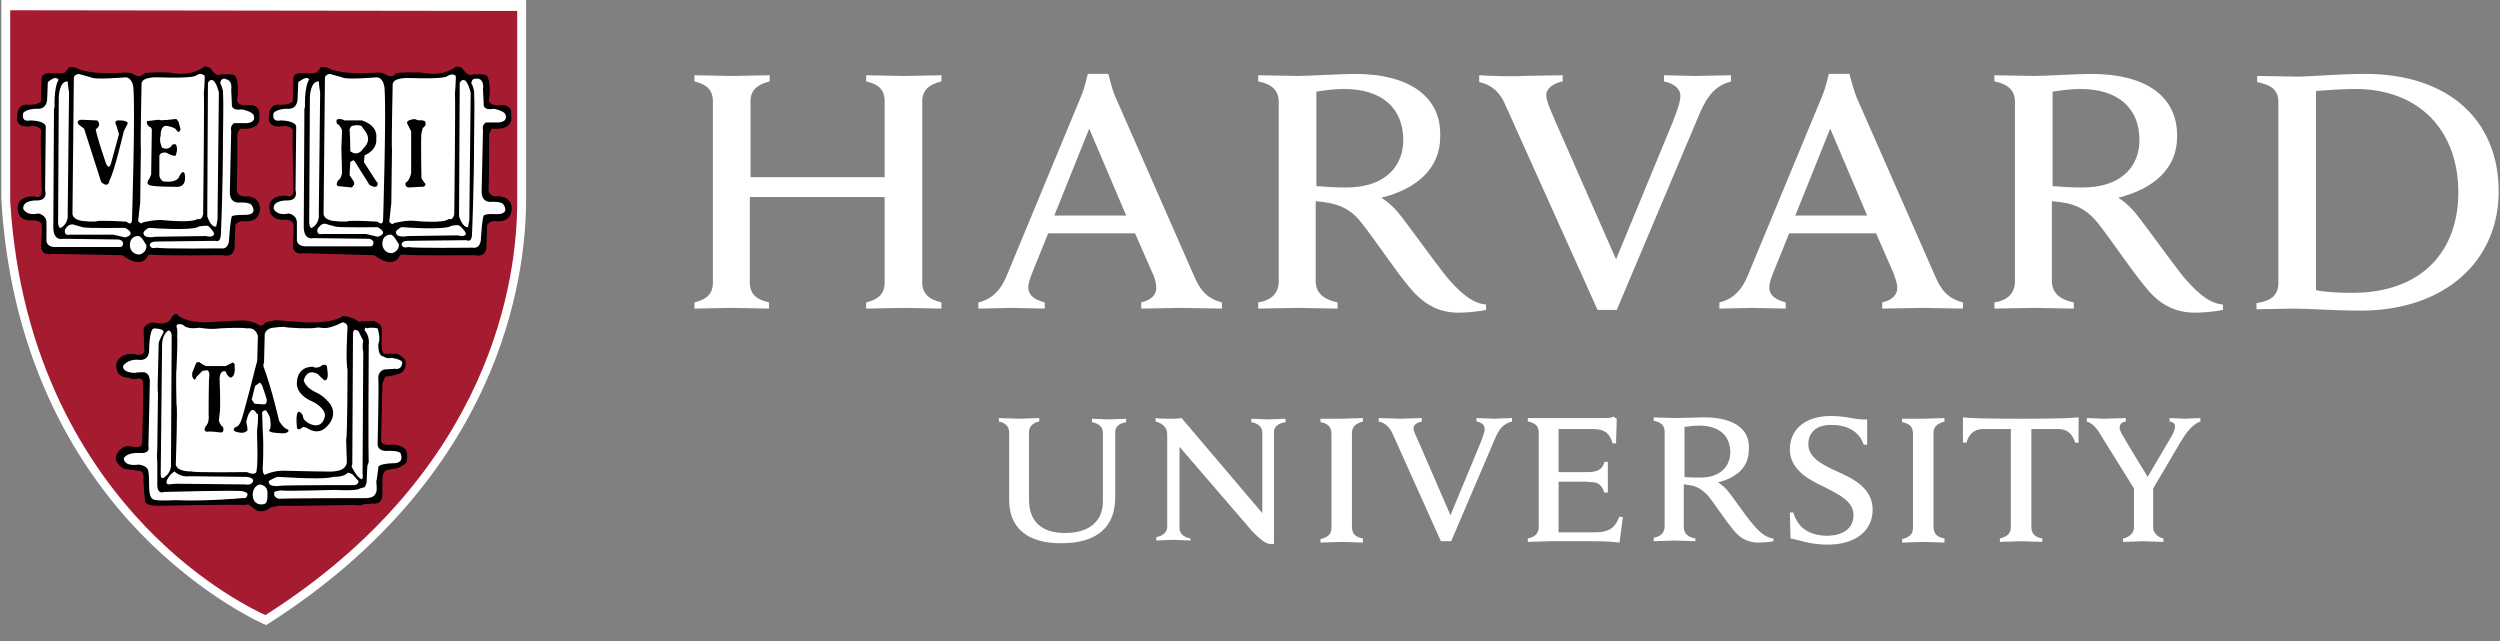 <svg width="152" height="39" viewBox="0 0 152 39" fill="none" xmlns="http://www.w3.org/2000/svg">
<rect x="0" y="0" width="152" height="39" fill="#808080" stroke="none"/>
<path d="M0.08 0V12.106C0.662 22.256 4.989 28.746 8.525 32.406C12.352 36.358 16.096 37.981 16.138 37.981L16.179 38.022L16.221 37.981C30.448 28.954 31.987 16.89 31.987 12.106V0H0.08ZM143.808 4.493C142.311 4.493 140.397 4.659 139.69 4.659C139.274 4.659 137.735 4.618 137.235 4.618V4.992C138.067 5.158 138.525 5.45 138.525 6.198V17.181C138.525 17.971 138.067 18.304 137.194 18.429V18.803C137.651 18.803 139.107 18.762 139.523 18.762C140.23 18.762 142.019 18.886 143.517 18.886C148.717 18.886 151.92 15.808 151.92 11.648C151.92 7.28 148.842 4.493 143.808 4.493ZM66.141 4.493C66.141 4.493 65.933 5.408 65.725 5.866L61.191 16.806C60.858 17.597 60.358 18.179 59.485 18.387V18.762L61.523 18.72C61.815 18.72 63.062 18.762 63.52 18.762V18.387C62.73 18.179 62.522 17.846 62.522 17.472C62.522 17.222 62.647 16.848 62.771 16.557L63.728 14.186H69.011L70.051 16.557C70.218 16.89 70.301 17.222 70.301 17.514C70.301 17.846 70.093 18.221 69.386 18.387V18.762C69.927 18.762 71.466 18.72 71.799 18.72C72.173 18.72 73.795 18.762 74.294 18.762V18.387C73.338 18.138 72.963 17.597 72.63 16.848L67.805 5.866C67.597 5.408 67.389 4.493 67.389 4.493H66.141ZM111.194 4.493C111.194 4.493 110.986 5.408 110.778 5.866L106.243 16.806C105.91 17.597 105.411 18.179 104.538 18.387V18.762L106.576 18.72C106.867 18.72 108.115 18.762 108.573 18.762V18.387C107.782 18.179 107.574 17.846 107.574 17.472C107.574 17.222 107.699 16.848 107.824 16.557L108.781 14.186H114.064L115.104 16.557C115.229 16.89 115.354 17.222 115.354 17.514C115.354 17.846 115.146 18.221 114.438 18.387V18.762C114.979 18.762 116.519 18.72 116.851 18.72C117.226 18.72 118.848 18.762 119.347 18.762V18.387C118.391 18.138 118.016 17.597 117.683 16.848L112.858 5.866C112.691 5.408 112.442 4.493 112.442 4.493H111.194ZM82.365 4.493C81.575 4.493 79.619 4.618 78.912 4.618C78.496 4.618 76.999 4.576 76.499 4.576V4.95C77.373 5.117 77.747 5.533 77.747 6.198V17.098C77.747 17.846 77.29 18.262 76.499 18.387V18.762C76.957 18.762 78.496 18.72 78.871 18.72C79.328 18.72 80.867 18.762 81.325 18.762V18.387C80.493 18.221 79.994 17.805 79.994 17.098V12.23C80.243 12.272 80.451 12.272 80.659 12.314C81.741 12.48 82.365 12.979 82.823 13.603C83.613 14.602 84.944 16.598 85.734 17.514C86.65 18.595 87.565 19.011 88.688 19.011C89.229 19.011 89.936 18.928 90.352 18.845V18.512C89.437 18.47 88.563 17.555 87.898 16.765C87.232 15.933 85.568 13.603 84.986 12.896C84.487 12.314 83.987 12.022 83.987 12.022C86.15 11.482 87.565 10.234 87.565 8.32C87.648 5.907 85.734 4.493 82.365 4.493ZM127.126 4.493C126.336 4.493 124.381 4.618 123.674 4.618C123.258 4.618 121.76 4.576 121.261 4.576V4.95C122.134 5.117 122.509 5.533 122.509 6.198V17.098C122.509 17.846 122.051 18.262 121.261 18.387V18.762C121.718 18.762 123.258 18.72 123.632 18.72C124.09 18.72 125.629 18.762 126.086 18.762V18.387C125.254 18.221 124.755 17.805 124.755 17.098V12.23C125.005 12.272 125.213 12.272 125.421 12.314C126.502 12.48 127.085 12.979 127.584 13.603C128.374 14.602 129.706 16.598 130.496 17.514C131.37 18.595 132.327 19.011 133.491 19.011C134.032 19.011 134.739 18.928 135.155 18.845V18.512C134.24 18.47 133.367 17.555 132.701 16.765C132.035 15.933 130.371 13.603 129.789 12.896C129.29 12.314 128.79 12.022 128.79 12.022C130.954 11.482 132.368 10.234 132.368 8.32C132.41 5.907 130.538 4.493 127.126 4.493ZM42.221 4.576V4.95C42.928 5.117 43.344 5.45 43.344 6.157V17.181C43.344 17.93 42.886 18.221 42.221 18.387V18.762C42.554 18.762 44.093 18.72 44.426 18.72C44.842 18.72 46.422 18.762 46.755 18.762V18.387C46.048 18.221 45.59 17.93 45.59 17.181V11.981H53.786V17.181C53.786 17.93 53.328 18.221 52.663 18.387V18.762C52.995 18.762 54.576 18.72 54.992 18.72C55.367 18.72 56.906 18.762 57.239 18.762V18.387C56.531 18.221 56.074 17.888 56.074 17.181V6.157C56.074 5.408 56.573 5.117 57.239 4.95V4.576C56.906 4.576 55.367 4.618 54.992 4.618C54.576 4.618 53.037 4.576 52.663 4.576V4.95C53.37 5.117 53.786 5.408 53.786 6.157V10.774H45.632V6.157C45.632 5.408 46.131 5.117 46.797 4.95V4.576C46.464 4.576 44.883 4.618 44.467 4.618C44.093 4.618 42.595 4.576 42.221 4.576ZM89.936 4.576V4.992C90.727 5.158 91.226 5.658 91.517 6.365L97.133 18.845H98.298L103.373 6.822C103.872 5.699 104.371 5.2 105.245 4.95V4.576C104.746 4.576 103.414 4.618 103.082 4.618C102.707 4.618 101.626 4.576 101.168 4.576V4.95C101.75 5.075 102.166 5.366 102.166 5.824C102.166 6.24 101.958 6.739 101.709 7.405L98.256 15.766L94.595 7.446C94.221 6.573 94.013 6.115 94.013 5.782C94.013 5.325 94.554 5.034 95.011 4.95V4.576C94.512 4.576 92.89 4.618 92.515 4.618C92.141 4.659 90.435 4.618 89.936 4.576ZM143.184 5.408C147.136 5.408 149.466 7.987 149.466 11.69C149.466 15.267 147.261 17.805 143.018 17.805C142.269 17.805 141.312 17.763 140.813 17.638V5.533C141.354 5.491 142.352 5.408 143.184 5.408ZM81.699 5.408C84.029 5.408 85.319 6.573 85.319 8.528C85.319 9.859 84.487 11.398 81.824 11.398C81.159 11.398 80.493 11.357 80.035 11.315V5.574C80.493 5.491 81.2 5.408 81.699 5.408ZM126.461 5.408C128.79 5.408 130.08 6.573 130.08 8.528C130.08 9.859 129.248 11.398 126.586 11.398C125.92 11.398 125.254 11.357 124.797 11.315V5.574C125.296 5.491 125.962 5.408 126.461 5.408ZM66.224 7.821L68.471 13.104H64.103L66.224 7.821ZM111.277 7.821L113.523 13.104H109.155L111.277 7.821ZM111.318 25.293C109.779 25.293 108.822 26.083 108.822 27.331C108.822 28.662 110.237 29.286 110.944 29.619C111.901 30.118 112.691 30.493 112.691 31.325C112.691 32.115 112.067 32.573 111.069 32.573C110.611 32.573 110.07 32.448 109.738 32.198C109.405 31.99 109.155 31.574 109.03 31.158H108.822L108.864 32.739C109.405 32.822 110.029 33.114 111.11 33.114C112.858 33.114 113.856 32.24 113.856 30.992C113.856 29.702 112.733 29.12 111.693 28.662C110.778 28.246 109.946 27.83 109.946 26.998C109.946 26.416 110.32 25.834 111.318 25.834C112.234 25.834 113.024 26.166 113.315 27.04H113.523V25.501C112.816 25.542 112.317 25.293 111.318 25.293ZM98.09 25.334C97.965 25.418 97.674 25.418 97.549 25.418H92.89V25.626C93.347 25.709 93.555 25.917 93.555 26.291V32.032C93.555 32.448 93.306 32.656 92.89 32.739V32.947C93.139 32.947 93.971 32.906 94.179 32.906H96.509C97.341 32.906 97.757 32.906 98.464 32.989L98.672 31.45L98.464 31.408C98.215 31.99 97.965 32.365 96.966 32.365H94.762V29.286H96.343C96.55 29.286 96.842 29.328 96.966 29.328C97.299 29.411 97.424 29.619 97.549 29.952H97.757C97.757 29.702 97.757 29.162 97.757 28.995C97.757 28.829 97.757 28.33 97.757 28.08H97.549C97.466 28.371 97.341 28.579 96.966 28.662C96.842 28.704 96.592 28.704 96.343 28.704H94.762V26.083H96.8C97.715 26.083 97.882 26.458 98.048 26.957H98.256L98.298 25.459L98.09 25.334ZM119.347 25.376V26.915H119.555C119.763 26.25 120.138 26.083 120.637 26.083H122.259V32.032C122.259 32.448 122.051 32.614 121.594 32.739V32.947C121.843 32.947 122.717 32.906 122.883 32.906C123.133 32.906 123.923 32.947 124.173 32.947V32.739C123.715 32.656 123.507 32.448 123.507 32.032V26.083H125.088C125.587 26.083 125.962 26.25 126.17 26.915H126.378V25.376C125.837 25.418 125.463 25.459 122.883 25.459C120.263 25.459 119.847 25.418 119.347 25.376ZM103.622 25.376C103.206 25.376 102.166 25.418 101.792 25.418C101.584 25.418 100.794 25.376 100.544 25.376V25.584C101.002 25.667 101.21 25.875 101.21 26.25V31.99C101.21 32.406 100.96 32.614 100.544 32.698V32.906C100.794 32.906 101.584 32.864 101.792 32.864C102.042 32.864 102.832 32.906 103.082 32.906V32.739C102.624 32.656 102.374 32.448 102.374 32.032V29.453C102.499 29.453 102.624 29.494 102.707 29.494C103.29 29.578 103.581 29.869 103.872 30.16C104.288 30.701 104.954 31.699 105.37 32.198C105.827 32.781 106.326 32.989 106.95 32.989C107.242 32.989 107.616 32.947 107.824 32.906V32.739C107.325 32.698 106.867 32.24 106.534 31.824C106.16 31.408 105.328 30.16 104.995 29.786C104.746 29.494 104.454 29.328 104.454 29.328C105.619 29.037 106.326 28.371 106.326 27.373C106.451 26.125 105.453 25.376 103.622 25.376ZM60.733 25.418V25.626C61.149 25.709 61.357 25.958 61.357 26.291V30.41C61.357 32.074 62.438 33.03 64.519 33.03C66.765 33.03 67.805 31.99 67.805 30.243V26.291C67.805 25.958 68.013 25.75 68.471 25.667V25.459C68.304 25.459 67.597 25.501 67.43 25.501C67.222 25.501 66.557 25.459 66.391 25.459V25.667C66.848 25.75 67.056 26 67.056 26.291V30.493C67.056 31.824 66.058 32.406 64.768 32.406C63.27 32.406 62.563 31.658 62.563 30.368V26.291C62.563 25.958 62.771 25.709 63.187 25.626V25.418C62.938 25.418 62.189 25.459 61.981 25.459C61.731 25.459 60.983 25.418 60.733 25.418ZM70.259 25.418V25.626C70.675 25.75 70.966 25.958 70.966 26.416V32.032C70.966 32.323 70.758 32.573 70.301 32.656V32.864C70.467 32.864 71.133 32.822 71.341 32.822C71.549 32.822 72.173 32.864 72.381 32.864V32.739C71.923 32.656 71.715 32.406 71.715 32.115V27.165L76.083 32.24C76.624 32.822 76.957 33.03 77.165 33.072H77.456V26.291C77.456 25.958 77.664 25.75 78.163 25.667V25.459C77.997 25.459 77.331 25.501 77.123 25.501C76.915 25.501 76.291 25.459 76.083 25.459V25.667C76.541 25.75 76.749 26 76.749 26.291V31.2L71.84 25.418C71.632 25.459 71.341 25.459 71.133 25.459C70.925 25.459 70.509 25.459 70.259 25.418ZM83.821 25.418V25.626C84.237 25.709 84.487 26 84.653 26.333L87.606 32.906H88.231L90.934 26.582C91.184 26 91.475 25.75 91.933 25.626V25.418C91.683 25.418 90.976 25.459 90.81 25.459C90.643 25.459 90.019 25.418 89.77 25.418V25.626C90.061 25.667 90.269 25.834 90.269 26.083C90.269 26.291 90.144 26.582 90.019 26.915L88.189 31.325L86.275 26.915C86.067 26.458 85.942 26.208 85.942 26.042C85.942 25.792 86.234 25.667 86.442 25.626V25.418C86.15 25.418 85.36 25.459 85.194 25.459C84.986 25.459 84.07 25.418 83.821 25.418ZM126.877 25.418V25.626C127.251 25.75 127.501 26.042 127.834 26.624L129.747 29.702V32.074C129.747 32.323 129.539 32.656 129.082 32.739V32.947C129.373 32.947 130.122 32.906 130.288 32.906C130.538 32.906 131.328 32.947 131.536 32.947V32.739C131.12 32.656 130.912 32.323 130.912 32.074V29.702L132.576 26.874C132.909 26.333 133.242 25.834 133.783 25.626V25.418C133.533 25.418 132.951 25.459 132.826 25.459C132.659 25.459 132.16 25.418 131.91 25.418V25.626C132.16 25.667 132.243 25.792 132.243 25.917C132.243 26.083 132.16 26.333 131.994 26.582L130.579 28.995C130.579 28.995 129.206 26.749 129.123 26.582C128.999 26.374 128.874 26.166 128.874 26C128.874 25.792 128.999 25.667 129.248 25.626V25.418C128.957 25.418 128.167 25.459 127.958 25.459C127.875 25.459 127.126 25.418 126.877 25.418ZM80.285 25.459V25.667C80.743 25.75 80.951 25.958 80.951 26.374V32.074C80.951 32.49 80.743 32.656 80.285 32.781V32.989C80.534 32.989 81.367 32.947 81.575 32.947C81.824 32.947 82.615 32.989 82.864 32.989V32.739C82.406 32.656 82.198 32.448 82.198 32.032V26.333C82.198 25.917 82.448 25.75 82.864 25.626V25.418C82.615 25.418 81.782 25.459 81.575 25.459C81.325 25.459 80.534 25.459 80.285 25.459ZM115.645 25.459V25.667C116.102 25.75 116.31 25.958 116.31 26.374V32.074C116.31 32.49 116.102 32.656 115.645 32.781V32.989C115.894 32.989 116.726 32.947 116.934 32.947C117.184 32.947 117.974 32.989 118.224 32.989V32.739C117.766 32.656 117.558 32.448 117.558 32.032V26.333C117.558 25.917 117.808 25.75 118.224 25.626V25.418C117.974 25.418 117.142 25.459 116.934 25.459C116.726 25.459 115.894 25.459 115.645 25.459ZM103.29 25.875C104.538 25.875 105.203 26.499 105.203 27.498C105.203 28.205 104.746 29.037 103.373 29.037C103.04 29.037 102.666 29.037 102.416 28.995V25.958C102.666 25.917 103.04 25.875 103.29 25.875Z" fill="white"/>
<path d="M0.621 0.624V12.23C1.203 22.09 5.405 28.413 8.816 31.99C12.269 35.61 15.68 37.19 16.138 37.398C29.949 28.621 31.447 16.89 31.447 12.272V0.666L0.621 0.624Z" fill="#A51C30"/>
<path d="M27.744 4.035C26.871 4.742 25.623 4.41 25.623 4.41C24.458 4.368 24.084 4.451 24.084 4.451C23.834 4.826 23.377 4.493 23.377 4.493C23.293 4.41 22.96 4.41 22.96 4.41C20.631 4.576 20.007 4.16 20.007 4.16C19.924 4.077 19.508 4.077 19.508 4.077C19.466 4.16 19.258 4.41 19.258 4.41C19.175 4.493 18.343 4.451 18.343 4.451C17.885 4.41 17.844 4.701 17.844 4.701L17.802 5.741C17.844 6.365 17.677 6.24 17.677 6.24C17.552 6.406 16.845 6.365 16.845 6.365C16.263 6.406 16.346 7.28 16.346 7.28C16.429 7.862 17.303 7.654 17.303 7.654C17.885 7.696 17.802 8.029 17.802 8.029C17.761 8.278 17.844 11.606 17.844 11.606C17.802 12.106 17.428 11.898 17.428 11.898C16.221 11.856 16.388 12.688 16.388 12.688C16.429 13.478 17.303 13.354 17.303 13.354C17.885 13.354 17.844 13.686 17.844 13.686C17.885 13.77 17.802 14.976 17.802 14.976C17.885 15.558 18.426 15.392 18.426 15.392L22.753 15.517C24 16.432 24.292 15.558 24.292 15.558C24.333 15.475 24.541 15.475 24.541 15.475C24.874 15.558 28.785 15.517 28.868 15.517C29.575 15.683 29.575 15.018 29.575 15.018L29.616 13.728C29.658 13.478 30.032 13.437 30.032 13.437C31.197 13.603 31.114 12.646 31.114 12.646C31.073 11.898 30.282 11.939 30.282 11.939C29.658 11.981 29.7 11.523 29.7 11.523C29.741 11.19 29.741 8.278 29.741 8.278C29.7 8.112 29.908 7.821 29.908 7.821C31.322 7.946 31.073 7.03 31.073 7.03C31.197 6.24 30.324 6.406 30.324 6.406C29.575 6.406 29.741 5.99 29.741 5.99C29.866 4.992 29.616 4.618 29.616 4.618C29.492 4.451 28.701 4.534 28.701 4.534C28.452 4.701 28.077 4.118 28.077 4.118L27.744 4.035ZM12.436 4.035C11.562 4.742 10.314 4.41 10.314 4.41C9.149 4.368 8.775 4.451 8.775 4.451C8.525 4.826 8.068 4.493 8.068 4.493C7.985 4.41 7.652 4.41 7.652 4.41C5.322 4.576 4.698 4.16 4.698 4.16C4.615 4.077 4.199 4.077 4.199 4.077C4.157 4.16 3.949 4.41 3.949 4.41C3.825 4.493 3.034 4.451 3.034 4.451C2.618 4.41 2.535 4.701 2.535 4.701L2.493 5.741C2.535 6.365 2.369 6.24 2.369 6.24C2.244 6.406 1.537 6.365 1.537 6.365C0.954 6.406 1.037 7.28 1.037 7.28C1.121 7.862 1.994 7.654 1.994 7.654C2.577 7.696 2.493 8.029 2.493 8.029C2.452 8.278 2.535 11.648 2.535 11.648C2.493 12.147 2.119 11.939 2.119 11.939C0.913 11.898 1.079 12.73 1.079 12.73C1.121 13.52 1.994 13.395 1.994 13.395C2.577 13.395 2.535 13.728 2.535 13.728C2.577 13.811 2.493 15.018 2.493 15.018C2.577 15.6 3.117 15.434 3.117 15.434L7.444 15.517C8.692 16.432 8.983 15.558 8.983 15.558C9.025 15.475 9.233 15.475 9.233 15.475C9.565 15.558 13.476 15.517 13.559 15.517C14.266 15.683 14.266 15.018 14.266 15.018L14.308 13.728C14.349 13.478 14.724 13.437 14.724 13.437C15.889 13.603 15.805 12.646 15.805 12.646C15.764 11.898 14.973 11.939 14.973 11.939C14.349 11.981 14.391 11.523 14.391 11.523C14.432 11.19 14.432 8.278 14.432 8.278C14.391 8.112 14.599 7.821 14.599 7.821C16.013 7.946 15.764 7.03 15.764 7.03C15.847 6.24 15.015 6.406 15.015 6.406C14.266 6.406 14.432 5.99 14.432 5.99C14.557 4.992 14.308 4.618 14.308 4.618C14.183 4.451 13.393 4.534 13.393 4.534C13.143 4.701 12.768 4.118 12.768 4.118L12.436 4.035ZM10.688 19.094C10.522 19.094 10.356 19.427 10.356 19.427C10.106 19.843 9.274 19.594 9.274 19.594C8.65 19.76 8.733 20.093 8.733 20.093L8.775 21.341C8.733 21.674 8.276 21.549 8.276 21.549C7.444 21.382 7.153 21.923 7.153 21.923C6.986 22.173 7.111 22.506 7.111 22.506C7.236 23.005 7.86 22.963 7.86 22.963C8.109 23.13 8.442 23.005 8.442 23.005C8.775 23.005 8.692 23.379 8.692 23.379C8.733 23.587 8.65 26.624 8.65 26.624C8.65 26.874 8.609 27.04 8.609 27.04C8.609 27.29 7.777 27.123 7.777 27.123C7.236 27.165 7.069 27.706 7.069 27.706C6.903 28.08 7.444 28.454 7.444 28.454C7.485 28.538 8.484 28.621 8.484 28.621C8.733 28.662 8.733 29.037 8.733 29.037C8.692 29.203 8.817 30.493 8.817 30.493C8.9 30.826 9.898 30.742 9.898 30.742C9.898 30.742 14.64 30.659 14.724 30.701C14.807 30.742 15.098 30.659 15.098 30.659L15.473 30.95C15.93 31.325 16.512 30.826 16.512 30.826L17.012 30.742C17.178 30.784 21.546 30.701 21.546 30.701C21.921 30.784 22.087 30.659 22.087 30.659L22.794 30.618C23.293 30.618 23.252 29.994 23.252 29.994V29.078C23.293 28.579 23.543 28.579 23.543 28.579L24.209 28.454L24.5 28.288C24.916 28.163 24.708 27.414 24.708 27.414C24.458 26.957 23.668 27.04 23.668 27.04C23.127 27.082 23.169 26.749 23.169 26.749L23.252 23.379C23.293 23.088 23.46 22.88 23.46 22.88C23.626 22.922 24.167 22.755 24.167 22.755C24.708 22.63 24.666 22.131 24.666 22.131C24.749 21.757 24.125 21.507 24.125 21.507H23.377C23.127 21.466 23.21 20.509 23.21 20.509V20.051C23.252 19.677 22.711 19.51 22.711 19.51L21.754 19.552C21.671 19.386 21.297 19.302 21.297 19.302C21.13 19.219 20.839 19.219 20.839 19.219C20.132 19.718 18.468 19.594 18.468 19.594L16.762 19.469L16.138 19.594C16.096 19.718 15.889 19.802 15.889 19.802L15.722 19.76C15.556 19.594 15.015 19.51 15.015 19.51C14.973 19.427 12.644 19.594 12.644 19.594C11.312 19.635 10.813 19.178 10.813 19.178C10.813 19.094 10.772 19.094 10.688 19.094Z" fill="black"/>
<path d="M4.78 4.493C4.78 4.493 4.489 4.534 4.489 4.742L4.406 12.979C4.406 12.979 4.364 13.354 5.03 13.437C5.03 13.437 5.779 13.52 5.945 13.437C5.945 13.437 6.444 13.395 7.692 13.478C7.692 13.478 7.983 13.77 8.025 13.395C8.025 13.395 8.233 6.698 8.108 5.325C8.108 5.325 8.067 4.742 7.651 4.701C7.651 4.701 5.695 4.867 5.529 4.701L4.78 4.493ZM20.047 4.493C20.047 4.493 19.756 4.534 19.756 4.742L19.673 12.979C19.673 12.979 19.631 13.354 20.297 13.437C20.297 13.437 21.046 13.52 21.212 13.437C21.212 13.437 21.712 13.395 22.959 13.478C22.959 13.478 23.251 13.77 23.292 13.395C23.292 13.395 23.5 6.698 23.375 5.325C23.375 5.325 23.334 4.742 22.918 4.701C22.918 4.701 20.963 4.867 20.796 4.701L20.047 4.493ZM12.185 4.493C12.102 4.493 12.019 4.534 11.935 4.576C11.935 4.576 11.977 4.784 9.564 4.701C9.564 4.701 8.649 4.659 8.607 5.075C8.607 5.075 8.524 8.944 8.566 9.069L8.524 12.314L8.399 13.437C8.399 13.437 8.566 13.686 8.691 13.52C8.691 13.52 9.523 13.312 10.022 13.395C10.022 13.395 11.686 13.562 12.019 13.312C12.019 13.312 12.268 13.437 12.351 13.021C12.351 13.021 12.435 5.824 12.393 5.699C12.393 5.699 12.476 4.659 12.435 4.576C12.393 4.618 12.351 4.493 12.185 4.493ZM27.452 4.534C27.369 4.534 27.286 4.576 27.203 4.618C27.203 4.618 27.244 4.826 24.831 4.742C24.831 4.742 23.916 4.701 23.875 5.117C23.875 5.117 23.791 8.986 23.833 9.11L23.791 12.355L23.667 13.478C23.667 13.478 23.833 13.728 23.958 13.562C23.958 13.562 24.79 13.354 25.289 13.437C25.289 13.437 26.953 13.603 27.286 13.312C27.286 13.312 27.535 13.437 27.619 13.021C27.619 13.021 27.702 5.824 27.66 5.699C27.66 5.699 27.744 4.659 27.702 4.576C27.66 4.659 27.66 4.493 27.452 4.534ZM3.366 4.742C3.241 4.742 3.116 4.826 2.908 4.992L2.867 6.032C2.867 6.032 2.867 6.614 2.326 6.614C2.326 6.614 1.702 6.573 1.411 6.864C1.411 6.864 1.244 7.446 1.827 7.322C1.827 7.322 2.742 7.322 2.783 7.696L2.742 11.565C2.742 11.565 2.95 12.189 2.243 12.189C2.243 12.189 1.369 12.147 1.411 12.688C1.411 12.688 1.577 13.146 2.326 12.979C2.326 12.979 2.867 13.062 2.825 13.603V14.602C2.825 14.602 2.783 14.976 3.283 15.018H7.276C7.276 15.018 7.484 15.059 7.484 14.768C7.484 14.768 7.443 14.56 7.151 14.56L3.823 14.518C3.823 14.518 3.283 14.685 3.241 13.894C3.241 13.894 3.283 6.656 3.283 6.531C3.241 6.406 3.324 6.614 3.324 6.614C3.324 6.614 3.241 5.366 3.574 4.826C3.574 4.909 3.532 4.742 3.366 4.742ZM18.633 4.742C18.508 4.742 18.384 4.826 18.134 4.992L18.092 6.032C18.092 6.032 18.092 6.614 17.552 6.614C17.552 6.614 16.927 6.573 16.636 6.864C16.636 6.864 16.47 7.446 17.052 7.322C17.052 7.322 17.968 7.322 18.009 7.696L17.968 11.565C17.968 11.565 18.175 12.189 17.468 12.189C17.468 12.189 16.595 12.147 16.636 12.688C16.636 12.688 16.803 13.146 17.552 12.979C17.552 12.979 18.092 13.062 18.051 13.603V14.56C18.051 14.56 18.009 14.934 18.508 14.976H22.502C22.502 14.976 22.71 15.018 22.71 14.726C22.71 14.726 22.668 14.518 22.377 14.518L19.049 14.477C19.049 14.477 18.508 14.643 18.467 13.853C18.467 13.853 18.508 6.614 18.508 6.49C18.467 6.365 18.55 6.614 18.55 6.614C18.55 6.614 18.467 5.366 18.799 4.826C18.841 4.909 18.799 4.742 18.633 4.742ZM13.683 4.784C13.392 4.742 13.392 5.075 13.392 5.075C13.475 5.158 13.558 5.533 13.558 5.533C13.6 6.406 13.558 7.405 13.558 8.32C13.558 11.398 13.433 14.186 13.433 14.186C13.433 14.81 13.1 14.643 13.1 14.643L9.481 14.685C9.107 14.685 9.107 14.893 9.107 14.893C9.148 15.184 9.523 15.059 9.523 15.059C9.855 15.142 13.433 15.101 13.433 15.101C13.974 15.184 13.932 14.477 13.932 14.477C14.015 13.27 14.099 13.146 14.099 13.146C14.223 13.062 14.806 13.062 14.806 13.062C15.763 13.104 15.305 12.48 15.305 12.48C15.18 12.272 14.556 12.314 14.556 12.314C13.932 12.355 13.974 11.69 13.974 11.69L14.057 7.946C13.974 7.654 14.223 7.488 14.223 7.488H14.806C15.638 7.53 15.43 7.03 15.43 7.03C15.388 6.781 14.723 6.656 14.723 6.656C14.015 6.739 14.099 6.365 14.099 6.365L14.057 5.45C14.14 4.867 13.766 4.826 13.766 4.826L13.683 4.784ZM28.95 4.784C28.659 4.742 28.659 5.075 28.659 5.075C28.742 5.158 28.825 5.533 28.825 5.533C28.867 6.406 28.825 7.405 28.825 8.32C28.825 11.398 28.7 14.186 28.7 14.186C28.7 14.81 28.367 14.602 28.367 14.602L24.79 14.643C24.416 14.643 24.416 14.851 24.416 14.851C24.457 15.142 24.831 15.018 24.831 15.018C25.164 15.101 28.742 15.059 28.742 15.059C29.283 15.142 29.241 14.435 29.241 14.435C29.324 13.229 29.407 13.104 29.407 13.104C29.532 12.979 30.115 13.021 30.115 13.021C31.072 13.062 30.614 12.438 30.614 12.438C30.489 12.23 29.865 12.272 29.865 12.272C29.241 12.314 29.283 11.648 29.283 11.648L29.366 7.904C29.283 7.613 29.532 7.446 29.532 7.446H30.115C30.947 7.488 30.739 6.989 30.739 6.989C30.697 6.739 30.032 6.614 30.032 6.614C29.324 6.739 29.407 6.323 29.407 6.323L29.366 5.408C29.449 4.826 29.075 4.784 29.075 4.784H28.95ZM12.851 4.867C12.768 4.867 12.726 4.909 12.643 5.034L12.601 13.146C12.601 13.146 12.809 13.853 13.142 13.77C13.142 13.77 13.184 13.603 13.225 13.354L13.308 5.616C13.308 5.658 13.142 4.826 12.851 4.867ZM28.16 4.867C28.076 4.867 28.035 4.909 27.951 5.034L27.91 13.146C27.91 13.146 28.118 13.853 28.451 13.811C28.451 13.811 28.492 13.645 28.534 13.395L28.617 5.658C28.617 5.658 28.451 4.826 28.16 4.867ZM19.382 4.95C18.883 4.909 18.841 5.866 18.841 5.866L18.799 13.562C18.841 13.936 18.966 13.853 18.966 13.853C19.465 13.562 19.382 13.021 19.382 13.021C19.382 13.021 19.465 5.741 19.465 5.616C19.424 5.45 19.382 4.95 19.382 4.95ZM4.115 4.95C3.615 4.909 3.574 5.866 3.574 5.866L3.532 13.562C3.574 13.936 3.699 13.853 3.699 13.853C4.198 13.562 4.115 13.021 4.115 13.021C4.115 13.021 4.198 5.741 4.198 5.616C4.156 5.45 4.115 4.95 4.115 4.95ZM19.756 13.603C19.673 13.603 19.507 13.603 19.299 13.936C19.299 13.936 19.215 14.31 19.59 14.227H22.252L22.959 14.394C22.959 14.394 23.708 14.227 22.959 13.811C22.959 13.811 20.588 13.853 20.38 13.77C20.38 13.77 19.881 13.645 19.798 13.603H19.756ZM4.406 13.645C4.323 13.645 4.115 13.645 3.948 13.978C3.948 13.978 3.865 14.352 4.239 14.269H6.902L7.609 14.435C7.609 14.435 8.358 14.269 7.609 13.853C7.609 13.853 5.238 13.894 5.03 13.811C5.03 13.811 4.531 13.686 4.447 13.645H4.406ZM27.827 13.686C27.66 13.686 27.452 13.728 27.452 13.728C27.036 14.019 24.457 13.811 24.457 13.811C24.291 13.811 24.083 14.061 24.083 14.061C24 14.518 24.79 14.352 24.79 14.352C24.956 14.352 27.827 14.31 27.827 14.31C28.284 14.435 28.326 14.227 28.326 14.227C28.326 14.061 27.951 13.728 27.951 13.728L27.827 13.686ZM12.476 13.728C12.31 13.728 12.102 13.77 12.102 13.77C11.686 14.061 9.107 13.853 9.107 13.853C8.94 13.853 8.732 14.102 8.732 14.102C8.649 14.56 9.439 14.394 9.439 14.394C9.606 14.394 12.518 14.352 12.518 14.352C12.976 14.477 13.017 14.227 13.017 14.227C13.017 14.061 12.643 13.728 12.643 13.728H12.476ZM23.791 14.269H23.708C23.708 14.269 23.209 14.269 23.251 14.893C23.251 14.893 23.292 15.392 23.833 15.392C23.833 15.392 24.291 15.309 24.249 14.81C24.207 14.851 24 14.352 23.791 14.269ZM8.441 14.352H8.358C8.358 14.352 7.859 14.352 7.9 14.976C7.9 14.976 7.942 15.475 8.483 15.475C8.483 15.475 8.94 15.392 8.899 14.893C8.857 14.893 8.649 14.394 8.441 14.352ZM20.838 19.594C19.673 20.176 19.59 19.843 19.215 19.926C18.841 20.01 17.427 19.926 17.343 19.885C17.219 19.843 16.595 19.926 16.595 19.926C16.179 19.968 16.096 20.301 16.096 20.301L16.054 22.006L15.971 22.381L15.804 22.506L15.638 22.006L15.68 20.426C15.513 19.843 15.014 19.968 15.014 19.968C14.681 19.885 13.35 19.968 13.35 19.968C12.768 20.051 12.143 19.926 12.143 19.926C11.312 20.051 11.145 19.76 11.145 19.76C10.729 19.594 10.729 19.843 10.729 19.843C10.812 20.051 10.771 20.467 10.771 20.467C10.812 20.675 10.729 22.464 10.729 22.464C10.688 22.63 10.729 24.586 10.729 24.586C10.812 24.71 10.688 28.246 10.688 28.246C10.771 28.704 11.644 28.662 11.644 28.662C11.727 28.746 15.014 28.704 15.014 28.704C15.555 28.954 15.596 28.662 15.596 28.662C15.721 27.872 15.596 26.374 15.638 26.083C15.721 25.501 15.68 24.877 15.68 24.877L15.929 24.835L15.971 26.125C16.054 27.29 15.971 28.496 15.971 28.496C15.971 28.829 16.096 28.87 16.096 28.87C16.72 28.579 17.26 28.621 17.26 28.621C20.796 28.704 20.256 28.662 20.256 28.662C21.171 28.621 21.087 28.038 21.087 28.038L21.046 26.749C21.129 26.458 21.129 22.464 21.129 22.464C21.004 22.048 21.129 19.885 21.129 19.885C21.129 19.635 20.838 19.594 20.838 19.594ZM22.544 19.926C22.419 19.926 22.294 19.968 22.294 19.968C22.294 19.968 22.335 19.968 22.252 19.926C22.169 19.885 22.169 20.093 22.169 20.093C22.502 20.426 22.419 20.966 22.419 20.966C22.377 27.83 22.419 28.08 22.419 28.08L22.335 28.33C22.335 28.33 22.294 29.037 22.294 29.245C22.294 29.453 22.169 29.619 22.169 29.619L21.878 29.702C21.67 29.869 20.38 29.786 20.38 29.786C20.38 29.786 17.385 29.869 17.177 29.827C16.969 29.786 16.678 29.91 16.678 29.91C16.595 30.285 16.969 30.326 16.969 30.326C17.676 30.285 22.086 30.285 22.086 30.285C22.793 30.326 22.835 29.994 22.835 29.994C22.959 29.91 22.876 29.286 22.876 29.286C22.918 29.162 23.001 28.454 23.001 28.454C22.918 28.163 24 28.163 24 28.163C24.582 28.122 24.374 27.622 24.374 27.622C24.374 27.373 23.584 27.414 23.584 27.414C22.959 27.456 22.959 27.04 22.959 27.04C22.959 27.04 23.043 23.546 23.001 23.046C22.959 22.547 23.375 22.464 23.375 22.464L24 22.422C24.457 22.506 24.457 22.048 24.457 22.048C24.457 21.84 23.791 21.757 23.791 21.757C23.5 21.84 23.334 21.674 23.334 21.674C22.959 21.674 23.001 20.925 23.001 20.925C23.168 20.55 22.959 19.968 22.959 19.968C22.835 19.926 22.668 19.926 22.544 19.926ZM9.356 19.968C9.065 20.01 9.065 21.341 9.065 21.341C9.023 21.965 8.483 21.882 8.483 21.882C7.734 21.798 7.484 22.256 7.484 22.256C7.443 22.672 8.191 22.672 8.191 22.672C8.316 22.63 8.732 22.63 8.732 22.63C9.19 22.672 9.107 23.338 9.107 23.338L9.023 27.123C9.148 27.622 8.524 27.539 8.524 27.539C7.651 27.498 7.526 27.872 7.526 27.872C7.567 28.413 8.441 28.246 8.441 28.246C9.065 28.33 9.023 28.704 9.023 28.704C9.065 28.829 9.065 29.536 9.065 29.536C9.065 30.285 9.273 30.326 9.273 30.326C9.356 30.493 10.646 30.41 10.646 30.41C12.559 30.493 14.723 30.285 14.723 30.285C15.014 30.326 15.014 30.16 15.014 30.16C15.18 29.952 14.764 29.869 14.764 29.869C14.473 29.786 9.98 29.91 9.98 29.91C9.523 30.077 9.564 29.453 9.564 29.453V28.08C9.523 27.872 9.564 27.248 9.564 27.248C9.564 27.248 9.606 24.003 9.606 23.878C9.564 23.754 9.606 22.63 9.606 22.63L9.647 20.925C9.606 20.8 9.939 20.218 9.939 20.218C10.022 19.968 9.356 19.968 9.356 19.968ZM21.628 20.051C21.545 20.051 21.462 20.093 21.462 20.301L21.42 28.205L21.379 28.371C21.379 28.371 21.67 28.954 21.836 29.037C21.836 29.037 22.128 29.37 22.044 28.787L22.086 21.382C22.086 21.382 22.003 21.133 22.086 20.717L21.795 20.134L21.628 20.051ZM10.23 20.093C9.855 20.342 9.855 20.925 9.855 20.925L9.772 28.829C9.772 29.245 10.022 28.995 10.022 28.995C10.479 28.662 10.396 28.163 10.396 28.163L10.438 20.426C10.438 20.093 10.23 20.093 10.23 20.093ZM10.604 28.662L10.396 28.829C9.897 29.411 10.23 29.453 10.23 29.453L10.688 29.411L14.889 29.453C15.347 29.536 15.388 29.245 15.388 29.245C15.43 29.037 15.014 28.995 15.014 28.995L11.52 28.954C10.979 29.037 10.604 28.662 10.604 28.662ZM21.212 28.746H21.129C20.963 28.995 20.339 28.995 20.339 28.995C20.339 28.995 20.796 28.912 20.047 29.037C19.34 29.162 16.969 28.995 16.969 28.995C16.803 28.954 16.345 29.245 16.345 29.245C16.262 29.661 17.052 29.536 17.052 29.536C17.177 29.494 21.379 29.494 21.379 29.494C21.836 29.536 21.795 29.245 21.795 29.245L21.42 28.829L21.212 28.746ZM15.804 29.453C15.43 29.536 15.305 29.952 15.388 30.285C15.472 30.618 15.763 30.701 16.012 30.659C16.262 30.618 16.262 30.368 16.262 29.952C16.262 29.494 15.804 29.453 15.804 29.453Z" fill="white"/>
<path d="M25.206 7.238C25.206 7.238 24.707 7.28 24.748 7.488L24.998 7.987V10.525C24.998 10.525 24.915 10.982 24.665 11.107C24.665 11.107 24.582 11.357 24.831 11.398L25.58 11.357C25.58 11.357 25.872 11.398 25.872 11.19C25.872 11.19 25.663 10.941 25.622 10.816C25.622 10.816 25.58 8.362 25.622 8.112L25.705 7.779C25.705 7.779 25.996 7.613 25.83 7.363C25.83 7.363 25.663 7.28 25.456 7.322L25.206 7.238ZM10.729 7.238H10.646C10.646 7.238 9.772 7.363 9.647 7.28L8.94 7.363C8.94 7.363 8.857 7.613 9.148 7.738C9.148 7.738 9.231 7.779 9.231 7.904L9.19 10.608L9.107 10.816C9.107 10.816 8.857 11.149 9.023 11.19C9.023 11.19 8.774 11.357 10.688 11.357C10.688 11.357 11.395 11.482 11.228 10.566C11.228 10.566 11.145 10.234 10.896 10.733C10.896 10.733 10.812 11.149 9.897 11.024C9.897 11.024 9.689 10.858 9.689 10.65V9.526C9.689 9.526 9.647 9.235 10.105 9.277C10.105 9.277 10.604 9.568 10.688 9.443C10.688 9.443 10.854 9.027 10.688 8.778C10.688 8.778 10.438 8.736 10.438 8.861C10.438 8.861 10.271 9.152 9.855 8.986C9.855 8.986 9.647 8.57 9.772 8.237C9.772 8.237 9.731 7.613 10.147 7.654C10.147 7.654 10.646 7.738 10.729 7.904C10.729 7.904 10.854 8.195 10.979 7.862L10.854 7.405L10.729 7.238ZM20.713 7.238C20.588 7.238 20.463 7.238 20.463 7.322C20.463 7.322 20.422 7.571 20.588 7.571C20.588 7.571 20.796 7.821 20.796 7.946L20.755 9.027L20.796 10.525C20.796 10.525 20.755 10.858 20.547 10.982C20.547 10.982 20.38 11.232 20.547 11.315L21.379 11.398C21.379 11.398 21.628 11.232 21.503 11.024L21.254 10.65L21.296 9.859C21.296 9.859 21.462 9.693 21.545 9.776L22.46 11.232C22.46 11.232 22.876 11.523 22.959 11.232C22.959 11.232 23.001 11.107 22.876 11.024L22.128 9.859L22.169 9.443C22.169 9.443 22.959 9.152 22.876 8.403C22.876 8.403 23.043 7.654 22.003 7.322H20.921C20.921 7.28 20.838 7.28 20.713 7.238ZM4.947 7.28C4.572 7.322 4.78 7.571 4.78 7.571L5.113 7.821C5.155 7.946 6.153 11.066 6.153 11.066C6.611 11.482 6.652 10.982 6.652 10.982C6.943 10.483 7.526 7.987 7.526 7.987L7.775 7.488C7.692 7.28 7.151 7.322 7.151 7.322C6.902 7.363 7.068 7.613 7.068 7.613L7.235 8.154L6.735 9.984C6.569 10.4 6.403 9.818 6.403 9.818C5.862 8.237 5.82 7.862 5.82 7.862C6.236 7.571 5.903 7.322 5.903 7.322L4.947 7.28ZM21.67 7.613C21.795 7.613 21.961 7.613 22.003 7.696C22.086 7.862 22.752 8.403 22.086 9.027C22.086 9.027 21.795 9.568 21.296 9.194C21.296 9.194 21.296 8.403 21.254 7.862L21.337 7.696C21.379 7.654 21.545 7.613 21.67 7.613ZM15.846 21.715C15.721 21.674 15.68 21.923 15.596 22.09C15.596 22.09 14.764 25.418 14.639 25.626C14.639 25.626 14.556 25.917 14.265 26C14.265 26 14.099 26.166 14.348 26.25C14.348 26.25 14.848 26.416 14.972 26.208C14.972 26.208 15.139 26.333 14.972 25.667C14.972 25.667 15.097 24.918 15.388 24.918C15.388 24.918 15.555 25.002 15.596 25.126C15.638 25.251 15.887 25.126 15.887 25.126C15.887 25.126 16.054 24.877 16.179 24.96C16.179 24.96 16.428 25.293 16.428 25.501C16.428 25.501 16.512 26 16.387 26.125C16.387 26.125 16.262 26.208 16.553 26.291C16.553 26.291 17.136 26.374 17.343 26.333C17.343 26.333 17.801 26.208 17.343 26.042C17.343 26.042 17.094 25.834 16.969 25.584C16.969 25.584 16.512 23.587 16.012 22.256C16.012 22.256 15.971 22.006 15.804 21.882L15.846 21.715ZM12.102 22.006L11.935 22.048L11.686 22.672V22.88C11.852 23.296 11.935 22.922 11.935 22.922L12.31 22.547L12.601 22.506C12.768 22.589 12.726 22.88 12.726 22.88C12.684 23.005 12.684 25.168 12.684 25.168C12.726 25.626 12.601 25.792 12.601 25.792C12.227 26.25 12.601 26.25 12.601 26.25C12.768 26.208 13.392 26.291 13.392 26.291C13.683 26.333 13.558 25.958 13.558 25.958C13.392 25.875 13.308 25.584 13.308 25.584L13.35 25.168C13.433 24.918 13.35 23.005 13.35 23.005C13.392 22.422 13.724 22.589 13.724 22.589C13.807 22.88 14.015 22.963 14.015 22.963C14.348 22.88 14.265 22.298 14.265 22.298C14.307 22.048 14.14 22.048 14.14 22.048L13.724 22.256H12.518C12.31 22.173 12.102 22.006 12.102 22.006ZM19.756 22.173C19.715 22.173 19.59 22.173 19.465 22.298C19.465 22.298 19.132 22.422 19.049 22.298C19.049 22.298 18.092 22.214 18.051 23.254C18.051 23.254 17.926 23.962 19.008 24.419C19.008 24.419 19.798 24.794 19.756 25.293C19.756 25.293 19.631 26.166 18.799 25.75C18.799 25.75 18.384 25.542 18.425 25.293C18.425 25.293 18.3 25.002 18.134 25.043C18.134 25.043 17.968 25.085 18.051 25.958C18.051 25.958 18.051 26.291 18.425 25.958L18.633 26C18.633 26 19.34 26.582 19.923 25.875C19.923 25.875 20.547 25.293 20.089 24.586C20.089 24.586 19.756 24.086 19.174 23.837C19.174 23.837 18.591 23.587 18.467 23.13C18.467 23.13 18.633 22.339 19.34 22.755C19.34 22.755 19.59 23.046 19.756 23.13C19.756 23.13 19.964 23.13 19.923 22.672L19.881 22.298C19.881 22.298 19.84 22.173 19.756 22.173ZM15.804 23.254L15.929 23.421C15.929 23.421 16.22 24.211 16.22 24.336C16.22 24.461 16.179 24.586 16.054 24.586C15.887 24.586 15.472 24.544 15.472 24.544L15.305 24.294C15.305 24.294 15.472 23.587 15.513 23.462L15.804 23.254Z" fill="black"/>
</svg>
